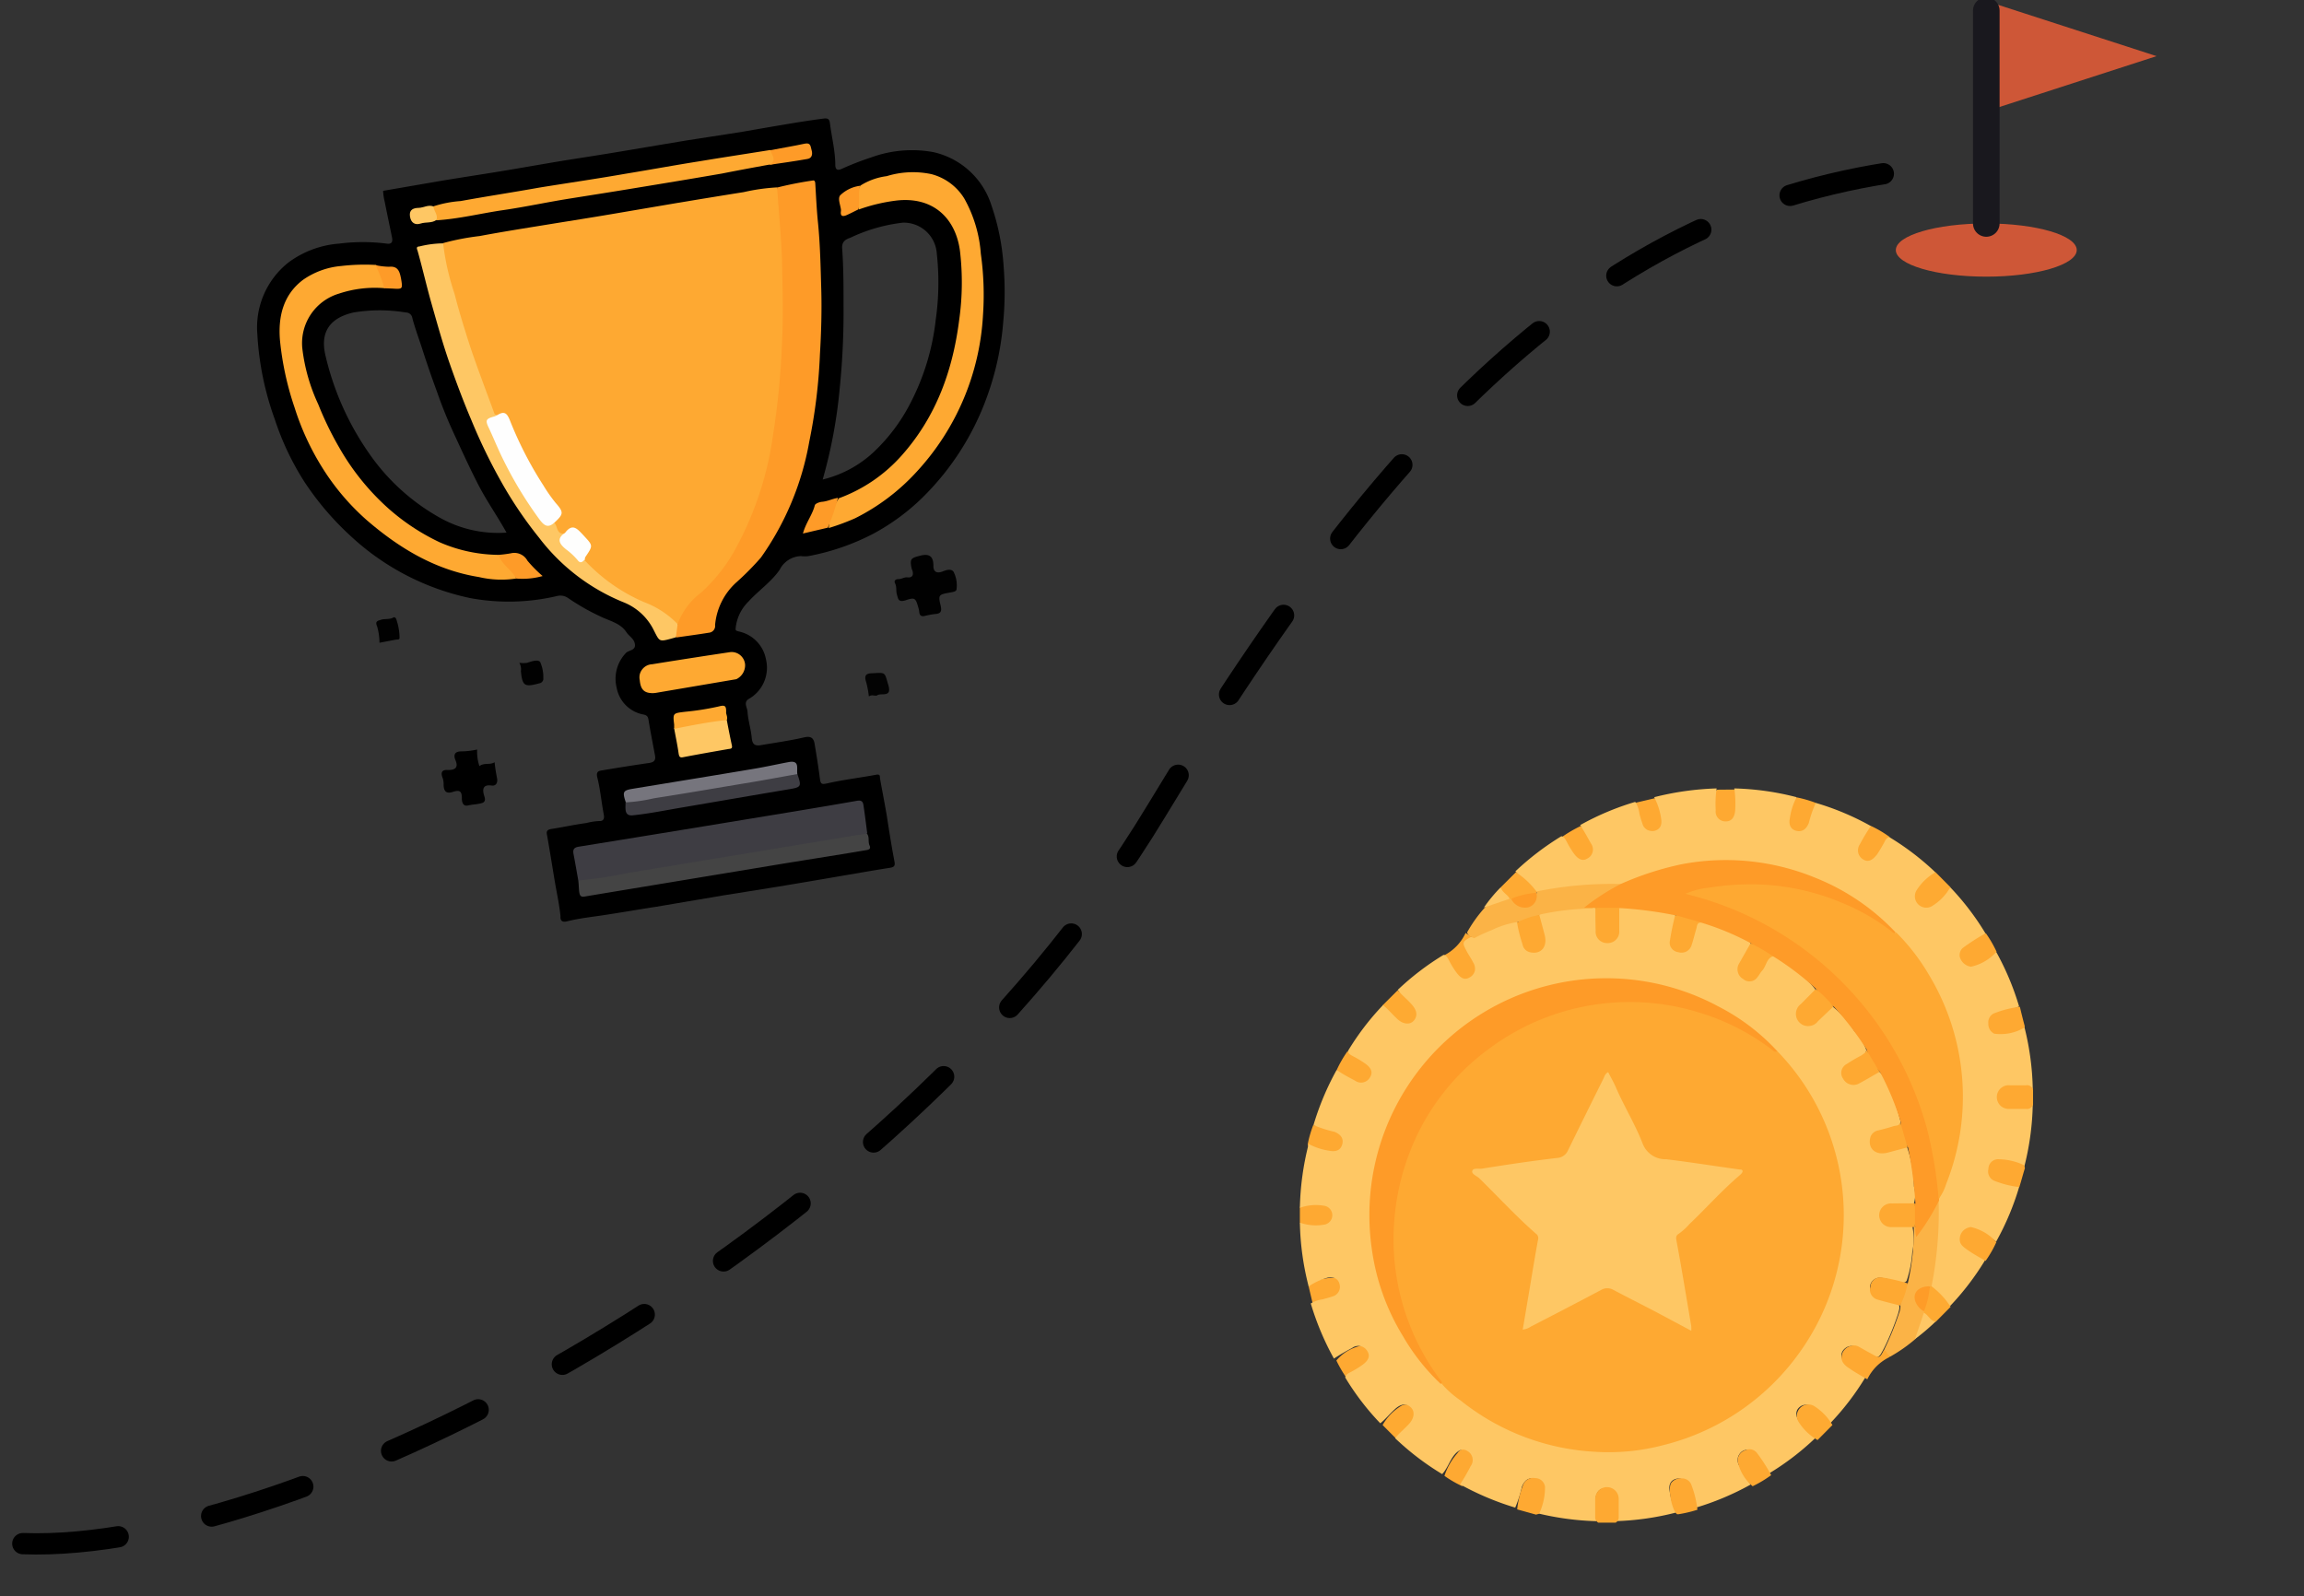 <svg id="Layer_1" data-name="Layer 1" xmlns="http://www.w3.org/2000/svg" viewBox="0 0 433 300"><rect x="0" y="0" width="433" height="300" fill="#333333" stroke="none"/><path d="M4.29,290.14c50.94,1.92,162.65-54.2,213-137.67,45.85-76,87.62-116.64,149-121.28" style="fill:none;stroke:#000;stroke-linecap:round;stroke-width:4px;stroke-dasharray:18,18"/><path d="M373.29,52c9.39,0,17-2.24,17-5s-7.61-5-17-5-17,2.24-17,5S363.9,52,373.29,52Z" style="fill:#ce5737"/><path d="M373.29,20.91V.19l32,10.36Z" style="fill:#ce5737"/><path d="M373.29,2V42" style="fill:none;stroke:#19181e;stroke-linecap:round;stroke-linejoin:round;stroke-width:5px"/><path d="M188.61,50a43.55,43.55,0,0,0-2.29-11.41,14.84,14.84,0,0,0-10.92-10,22.33,22.33,0,0,0-11.68,1,52.76,52.76,0,0,0-5.6,2.18c-.94.41-1.12-.15-1.14-.73,0-2.67-.67-5.22-1-7.82-.1-.91-.44-1-1.15-.94-1.65.21-3.3.46-4.94.72-3.55.58-7.09,1.2-10.61,1.81L129,26.4l-12.45,2.09c-3.45.58-6.89,1.11-10.33,1.65-4.15.68-8.24,1.42-12.46,2.11-3.44.56-6.9,1.09-10.34,1.65L72,35.87a10.36,10.36,0,0,0,.3,2.05c.44,2.24.91,4.44,1.37,6.68.16.8,0,1.34-1,1.19a35.2,35.2,0,0,0-8.94,0,18.27,18.27,0,0,0-9.54,3.56,15.56,15.56,0,0,0-5.83,13.42,55.94,55.94,0,0,0,3.29,16.07A51.77,51.77,0,0,0,57.2,90.55a54.36,54.36,0,0,0,8.7,10.2,47.31,47.31,0,0,0,22.44,11.66,39.7,39.7,0,0,0,16.21-.35,2.72,2.72,0,0,1,1.17-.08,2.65,2.65,0,0,1,1.08.45,41.41,41.41,0,0,0,6,3.42c1.73.86,3.79,1.24,4.94,3,.48.73,1.35,1.14,1.55,2.08.31,1.37-1.09,1.22-1.65,1.8a7,7,0,0,0-1.74,6.58,6.27,6.27,0,0,0,5.07,5c.64.14.81.41.91,1,.36,2.26.82,4.5,1.23,6.76.17,1-.41,1.25-1.27,1.36-2.85.41-5.66.86-8.5,1.34-.66.11-1.41.11-1.08,1.38.57,2.29.77,4.66,1.22,7,.14.77-.12,1.2-.8,1.17a11.25,11.25,0,0,0-2.45.37c-2.24.3-4.43.79-6.59,1.12-.86.14-1,.45-.82,1.24.54,3,1,6,1.51,9,.35,2,.79,4.05,1,6.11,0,.33-.13,1.37,1.28,1,2.06-.51,4.24-.77,6.38-1.08,3.46-.51,6.9-1.12,10.36-1.65l12.45-2.11,10.33-1.65c4.15-.69,8.24-1.38,12.46-2.11,2.9-.49,5.76-1,8.66-1.45.92-.14,1-.49.82-1.33-.54-2.87-1-5.77-1.44-8.63-.4-2.31-.85-4.61-1.26-6.9,0-.45,0-.76-.71-.63-3.09.58-6.24.94-9.32,1.65-1,.21-1.12,0-1.25-.88-.28-2.2-.63-4.41-1-6.58-.18-1.06-.66-1.5-1.93-1.22-2.68.62-5.43,1-8.23,1.48-1,.15-1.52-.12-1.65-1.3-.13-1.65-.68-3.3-.79-4.94,0-.78-.84-1.75.18-2.43a6.74,6.74,0,0,0,3.29-7.43,6.58,6.58,0,0,0-5.12-5.28c-.49-.15-.64-.12-.58-.66a8.13,8.13,0,0,1,2.38-4.94c1.89-2.08,4.28-3.68,5.89-6a4.58,4.58,0,0,1,1.65-1.84,4.68,4.68,0,0,1,2.36-.73,4.76,4.76,0,0,0,1.41,0,43.63,43.63,0,0,0,12.26-4.25,40.73,40.73,0,0,0,9.24-6.83,50.55,50.55,0,0,0,12-18.75,53.36,53.36,0,0,0,3.08-14.05A60.53,60.53,0,0,0,188.61,50ZM82.65,97.3A39.71,39.71,0,0,1,69.16,84.92a53,53,0,0,1-8-18.13c-1-4.2.66-7,5.25-8.05a29.85,29.85,0,0,1,9.89,0,1.19,1.19,0,0,1,1.18,1c.5,1.89,1.19,3.76,1.8,5.62.88,2.75,1.82,5.5,2.83,8.23a85.44,85.44,0,0,0,3.3,8.13c1.38,3,2.75,6,4.28,9,1.65,3.29,3.75,6.21,5.5,9.39A22.31,22.31,0,0,1,82.65,97.3Zm93.21-37.23a44.66,44.66,0,0,1-4.79,15.75A33.75,33.75,0,0,1,164.16,85a21.4,21.4,0,0,1-9.55,5.13A93.09,93.09,0,0,0,157.81,73a142.3,142.3,0,0,0,.72-15.45c0-3.62,0-7.25-.26-10.86-.1-1.45.89-1.76,1.53-2a31.3,31.3,0,0,1,9.88-2.84,6.22,6.22,0,0,1,6.38,5.85A49.64,49.64,0,0,1,175.86,60.07Z"/><path d="M173.67,115.8c-1.07.15-.84-.84-1-1.3-.59-2.09-.61-2.3-2.55-1.65-1.33.4-1.32-.34-1.55-1.07s0-1.43-.36-2.14c-.21-.41,0-.79.63-.79s1.05-.38,1.64-.33c.93.1,1.26-.36,1-1.25a3,3,0,0,1-.16-.45c-.38-1.81-.09-1.94,1.64-2.38s2.49.16,2.46,2c0,.85.48,1.43,1.65,1,.69-.28,1.64-.61,2.12,0a5.59,5.59,0,0,1,.58,3.29c0,.46-.71.55-1.17.63-2.16.39-2.32.41-1.83,2.44.36,1.45-.25,1.56-1.3,1.64A18.42,18.42,0,0,0,173.67,115.8Z" style="fill:#010101"/><path d="M89.67,140.88A8.64,8.64,0,0,0,90.1,144c.91-.71,2-.15,2.85-.74.1,1,.26,2,.46,3s-.33,1.5-1,1.39c-2-.3-1.65,1.17-1.39,2,.42,1.22-.38,1.29-1,1.42s-1.3.15-2,.31c-1,.26-1.22-.59-1.22-1.33,0-1.27-.35-1.65-1.65-1.22s-1.75-.12-1.78-1.32a3.48,3.48,0,0,0-.17-1.24c-.34-.87-.36-1.64,1-1.54,1,0,2.09-.22,1.4-1.85-.32-.74-.37-1.65,1.08-1.65A14.37,14.37,0,0,0,89.67,140.88Z"/><path d="M163.29,130.91a17.86,17.86,0,0,0-.51-2.72c-.51-1.48.26-1.65,1.3-1.65,2.46-.18,2.16-.1,2.85,2.16.78,2.54-1.33,1.45-2.09,2C164.51,130.91,163.85,130.46,163.29,130.91Z" style="fill:#030303"/><path d="M71.32,120.81a11.66,11.66,0,0,0-.44-3.06c-.47-1.06.18-1.06.77-1.27s1.53,0,2.26-.41c.19-.14.46,0,.57.33a11,11,0,0,1,.61,3.46c0,.44-.41.32-.71.37Z" style="fill:#010101"/><path d="M97.6,124.58a5.24,5.24,0,0,0,1.48,0c.85-.29,2.06-.69,2.45-.13a7.1,7.1,0,0,1,.58,3,.9.9,0,0,1-.81,1c-2.73.74-3.13.48-3.41-2.32A2.36,2.36,0,0,0,97.6,124.58Z" style="fill:#010101"/><path d="M83.28,45.69a46.67,46.67,0,0,1,6.84-1.32c4.21-.79,8.46-1.46,12.7-2.15s8.23-1.31,12.27-2l12.4-2.11c4.17-.69,8.24-1.36,12.28-2a37.08,37.08,0,0,1,6.29-.89,15.49,15.49,0,0,1,.84,5.88,184.88,184.88,0,0,1,.68,20.38,132.57,132.57,0,0,1-1.14,15.93,94.13,94.13,0,0,1-3.3,15.76,43.45,43.45,0,0,1-10.36,17.93,31,31,0,0,0-3.72,3.62,15.5,15.5,0,0,1-1.52,2.57c-.79.25-1.13-.38-1.54-.81a11.18,11.18,0,0,0-4-2.53,33.31,33.31,0,0,1-11.38-7.53,4,4,0,0,1-.84-1.12c-.22-.74.33-1.19.66-1.65s.67-.94.24-1.43a17.14,17.14,0,0,0-2.53-2.36c-.81-.57-1.24.6-2,.68-1.64.2-1.84-1.12-2.17-2.26,1.19-2.06,1.12-2.06-.46-4.05a48.8,48.8,0,0,1-4.53-7.41A59.84,59.84,0,0,1,95.37,79c-.48-1.26-1.38-.56-2.12-.69s-.71-.71-.91-1.18a214.83,214.83,0,0,1-9-28C83.05,48,82.57,46.89,83.28,45.69Z" style="fill:#fea932"/><path d="M127.35,117.3a13,13,0,0,1,4.43-5.93,31.89,31.89,0,0,0,6-7.4,62.66,62.66,0,0,0,7.53-22.4,147.2,147.2,0,0,0,1.65-17c.28-5.28.11-10.57,0-15.86-.17-4.5-.61-9-.92-13.46a68.19,68.19,0,0,1,6.69-1.32c.34-.08.47.17.49.58.15,2.45.26,4.94.51,7.36.41,4.12.49,8.24.61,12.37s0,8.24-.25,12.44a102,102,0,0,1-2,16.33A53.71,53.71,0,0,1,143,104.8a52,52,0,0,1-4.61,4.66,12.23,12.23,0,0,0-4,8,1.28,1.28,0,0,1-1,1.44c-2.09.34-4.2.62-6.29.92a1.88,1.88,0,0,1-.33-1.3A1.91,1.91,0,0,1,127.35,117.3Z" style="fill:#fe9b28"/><path d="M161.64,34.92a12.09,12.09,0,0,1,5-1.81,16.73,16.73,0,0,1,8.4-.38,10.29,10.29,0,0,1,6.18,4.58,24.9,24.9,0,0,1,3.11,10.38,55.55,55.55,0,0,1,.41,11.53,47.2,47.2,0,0,1-12.42,29.4,39.6,39.6,0,0,1-11.63,8.8,43.7,43.7,0,0,1-4.94,1.83,11.44,11.44,0,0,1,1.91-5.6,29.15,29.15,0,0,0,11.84-8.09c6.49-7.32,9.56-16,10.76-25.4a50.44,50.44,0,0,0,.15-13c-.81-6.14-5.06-10.31-12.06-9.45a32.72,32.72,0,0,0-6.9,1.65,4.94,4.94,0,0,1,.24-4.45Z" style="fill:#fea932"/><path d="M97,108.74a18.43,18.43,0,0,1-7-.28c-8.11-1.31-14.83-5.33-21-10.63A44.55,44.55,0,0,1,60.63,88a49,49,0,0,1-5.27-11.4A56.24,56.24,0,0,1,52.62,64c-.38-4.43.58-8.58,4.34-11.41A14.72,14.72,0,0,1,64.09,50a38.19,38.19,0,0,1,6.59-.2,5,5,0,0,1,1.36,2,5,5,0,0,1,.29,2.38,21.23,21.23,0,0,0-8.6,1,9.72,9.72,0,0,0-6.92,10.25,34.16,34.16,0,0,0,3,10.56,61.39,61.39,0,0,0,4,8.23A45.63,45.63,0,0,0,72.37,95a40.6,40.6,0,0,0,10.27,6.93,28.2,28.2,0,0,0,11.23,2.36C94.91,105.72,96.59,106.78,97,108.74Z" style="fill:#fea932"/><path d="M108.68,165.5c-.29-1.64-.57-3.29-.89-4.94-.16-.81,0-1.27,1-1.42q15.6-2.52,31.18-5.09c7-1.15,14-2.29,21-3.52.91-.17,1.19.1,1.3.79.27,1.75.48,3.52.71,5.27a2.5,2.5,0,0,1-.84.59,2.66,2.66,0,0,1-1,.2l-50.26,8.39a2.56,2.56,0,0,1-1.1.12A2.4,2.4,0,0,1,108.68,165.5Z" style="fill:#3e3d43"/><path d="M127.35,117.3c-.1.83-.22,1.65-.32,2.49l-1,.28c-2.16.58-2.1.46-3.12-1.53a10.78,10.78,0,0,0-5.68-5.32,37.69,37.69,0,0,1-15.9-12.13,76.26,76.26,0,0,1-7.39-11A103.91,103.91,0,0,1,88.6,79c-1.51-3.54-2.85-7.13-4.12-10.76s-2.34-7.52-3.42-11.31c-.91-3.22-1.65-6.48-2.56-9.72-.11-.38-.41-.86.33-.89a19.12,19.12,0,0,1,4.45-.58,46.25,46.25,0,0,0,2.13,9.44c.87,3.41,1.92,6.77,3,10.12,1.42,4.18,3,8.31,4.52,12.47,0,.13.33.19.51.28s0,.24,0,.29c-1.65,1.16-1.52,1.14-.78,3a91.24,91.24,0,0,0,7.66,14.33c.25.4.6.74.86,1.12.74,1.07,1.65,1.9,3,1.49.66.67.38,2.25,2,2-.46,2-.46,2,1.35,3.68.7.64,1.31,1.4,2.36,1.36a32.93,32.93,0,0,0,11.17,7.86A17.17,17.17,0,0,1,127.35,117.3Z" style="fill:#fec764"/><path d="M81.44,38.79a21.36,21.36,0,0,1,5.13-1c5-.91,9.89-1.65,14.73-2.52,5.37-.87,10.76-1.65,16.13-2.59,4.71-.77,9.41-1.64,14.12-2.38,4.4-.73,8.81-1.4,13.18-2.1,1.13.3.85,1.29.89,2.05s-.73.59-1.19.72c-2.92.53-5.83,1.07-8.75,1.65-5.43.94-10.89,1.84-16.32,2.73-4.15.69-8.32,1.34-12.46,2S98.67,38.9,94.53,39.5,86.29,41.14,82,41.41C81.73,40.5,80.92,39.79,81.44,38.79Z" style="fill:#fea932"/><path d="M108.68,165.5a91.67,91.67,0,0,0,9.47-1.43c6-1,12.08-2,18.13-3l18.12-3,8.51-1.4c.56.65.17,1.5.51,2.24s-.26.83-.8.91c-5.87,1-11.75,1.89-17.61,2.87l-18.12,3c-5.65.94-11.32,1.87-17,2.82-.66.12-.89-.11-1-.67S108.78,166.23,108.68,165.5Z" style="fill:#444"/><path d="M122.67,130.28c-1.65,0-2.28-.72-2.44-2.44a2.58,2.58,0,0,1,0-1.07,2.55,2.55,0,0,1,.5-1,2.59,2.59,0,0,1,.84-.67,2.57,2.57,0,0,1,1-.25q7.36-1.19,14.74-2.29a2.55,2.55,0,0,1,2.72,2.37,2.92,2.92,0,0,1-1.65,2.73l-15.12,2.57A4,4,0,0,1,122.67,130.28Z" style="fill:#fea932"/><path d="M149.85,145.49c.82,2.35.72,2.47-1.52,2.85-6.59,1.1-13.31,2.27-20,3.41-3.14.52-6.27,1.18-9.43,1.5-1.65.16-1.32-1.37-1.34-2.42a3.54,3.54,0,0,1,1.93-.65l28.28-4.71A3.28,3.28,0,0,1,149.85,145.49Z" style="fill:#3e3d43"/><path d="M149.85,145.49c-2.93.52-5.85,1.07-8.76,1.56-6.08,1-12.15,2.06-18.22,3a30.18,30.18,0,0,1-5.26.76c-.67-2-.53-2.25,1.34-2.56,7.62-1.25,15.25-2.49,22.86-3.77,2.14-.36,4.27-.84,6.41-1.24S149.67,144.48,149.85,145.49Z" style="fill:#76757d"/><path d="M136.59,135.34c.31,1.65.61,3.16.95,4.74.15.66-.21.65-.67.71-2.87.5-5.72,1-8.57,1.55-.57.1-.67-.2-.76-.69-.23-1.65-.56-3.15-.84-4.73a2.35,2.35,0,0,1,1.37-.72c2.34-.41,4.68-.79,7-1.17a1.71,1.71,0,0,1,.78,0A1.74,1.74,0,0,1,136.59,135.34Z" style="fill:#fec764"/><path d="M136.59,135.34c-3.3.33-6.59,1-9.89,1.65v-.78c-.26-2.19-.24-2.15,2.1-2.43a49.67,49.67,0,0,0,6.29-1c1.17-.31,1.38-.1,1.38,1C136.39,134.2,136.82,134.75,136.59,135.34Z" style="fill:#fea932"/><path d="M157.49,93.58a41.06,41.06,0,0,1-1.91,5.6l-4.68,1.1c.53-2,1.77-3.5,2.23-5.3.08-.33.85-.61,1.33-.66C155.53,94.24,156.46,93.73,157.49,93.58Z" style="fill:#fe9b28"/><path d="M97,108.74c-.83-1.65-2.69-2.57-3.3-4.45A21.83,21.83,0,0,0,96,104a2.79,2.79,0,0,1,3.12,1.38,24.4,24.4,0,0,0,2.86,2.89A13.84,13.84,0,0,1,97,108.74Z" style="fill:#fe9b28"/><path d="M144.48,31c1.65-.76.58-1.81.3-2.77,2.15-.41,4.33-.77,6.47-1.23,1.14-.23,1.07.53,1.28,1.23s.1,1.52-.8,1.65C149.32,30.31,146.9,30.64,144.48,31Z" style="fill:#fe9b28"/><path d="M72.23,54.18a25.52,25.52,0,0,0-1.65-4.34,13.46,13.46,0,0,0,2.54.3c1.74-.18,2,1,2.25,2.22.33,2,.32,2-1.64,1.88Z" style="fill:#fe9b28"/><path d="M161.64,34.92c-.39,1.46,0,3-.31,4.43-.72.36-1.45.74-2.19,1.07s-1.25.26-1.1-.74a1.61,1.61,0,0,0,0-.31c-.14-1-.71-2.24,0-2.79A6.59,6.59,0,0,1,161.64,34.92Z" style="fill:#fe9b28"/><path d="M81.44,38.79c.09.87.9,1.56.6,2.54-.9.66-2,.36-3,.69s-1.83-.1-2-1.39.75-1.54,1.65-1.56S80.48,38.43,81.44,38.79Z" style="fill:#fec764"/><path d="M104.2,98.23c-1.25,1.1-1.94.57-2.85-.65a74.83,74.83,0,0,1-6.74-11.12c-1-2-1.79-4-2.73-6-.71-1.47-.61-1.75,1.05-2.19a3.47,3.47,0,0,0,.55-.26c1.28-.78,1.79-.4,2.35,1a69.72,69.72,0,0,0,6.28,12.21,28.74,28.74,0,0,0,2.31,3.3C106,96.31,105.91,96.63,104.2,98.23Z" style="fill:#fefefe"/><path d="M109.9,105.24c-.44.27-.77.83-1.38,0a12.93,12.93,0,0,0-2.16-2c-1.24-1-1.83-2-.17-3.08,1.4-1.88,2.29-.79,3.43.42,1.83,2,1.91,1.88.36,4.16A2,2,0,0,0,109.9,105.24Z" style="fill:#fefefd"/><path d="M275.44,175.35c.41.39,1.05.51,1.33,1.09-1.64.82-1.64.82-.75,2.39.37.67.79,1.35,1.17,2a2.51,2.51,0,0,1,.38.87,2.39,2.39,0,0,1,0,1,2.2,2.2,0,0,1-.41.86,2.27,2.27,0,0,1-.73.61c-1,.64-1.94.46-2.85-.76s-1.53-2.52-2.31-3.78A8.93,8.93,0,0,0,275.44,175.35Z" style="fill:#fea932"/><path d="M262.63,186.18a10,10,0,0,1,3.61,3.48,2.17,2.17,0,0,1-.38,2.55,2.19,2.19,0,0,1-1.22.61,2.15,2.15,0,0,1-1.34-.24,10.43,10.43,0,0,1-3.48-3.6Z" style="fill:#feaa32"/><path d="M259.84,267.85a10,10,0,0,1,3.46-3.59,2.11,2.11,0,0,1,1.35-.25,2.19,2.19,0,0,1,1.22.61,2.14,2.14,0,0,1,.62,1.23,2.23,2.23,0,0,1-.25,1.34,10.25,10.25,0,0,1-3.61,3.47Z" style="fill:#feaa32"/><path d="M326,148.4a1.26,1.26,0,0,1,.42.44,1.31,1.31,0,0,1,.14.59v3.44a2.21,2.21,0,0,1-4.42,0v-3.44a1.18,1.18,0,0,1,.58-1Z" style="fill:#fea932"/><path d="M341.25,150.91a16.83,16.83,0,0,1-1.16,4.67,1.93,1.93,0,0,1-.89,1,2,2,0,0,1-1.35.16,1.77,1.77,0,0,1-1.23-.47,1.83,1.83,0,0,1-.6-1.18,11.72,11.72,0,0,1,1.07-4.94c0-.13.4-.17.6-.27A22.19,22.19,0,0,1,341.25,150.91Z" style="fill:#fea932"/><path d="M246.8,211.48a16.33,16.33,0,0,1,4.66,1.15,1.92,1.92,0,0,1,1.21,2.24,1.87,1.87,0,0,1-.47,1.24,1.82,1.82,0,0,1-1.18.59,11.56,11.56,0,0,1-5-1c-.13,0-.18-.4-.26-.61A21.56,21.56,0,0,1,246.8,211.48Z" style="fill:#fea932"/><path d="M244.29,227a1.18,1.18,0,0,1,1.35-.85h3.05a2.22,2.22,0,0,1,.88.16,2.06,2.06,0,0,1,.74.5,2.19,2.19,0,0,1,.48.75,2.27,2.27,0,0,1,.13.89,2.21,2.21,0,0,1-.17.84,2,2,0,0,1-.48.71,2.32,2.32,0,0,1-.73.46,2.23,2.23,0,0,1-.85.13h-3.05a1.19,1.19,0,0,1-1.35-.86Z" style="fill:#fea932"/><path d="M355.13,157.32c-.66,1.11-1.27,2.25-2,3.3-.53.83-1.2,1.65-2.29,1.55a2.21,2.21,0,0,1-1.15-.47,2.18,2.18,0,0,1-.73-1,1.47,1.47,0,0,1-.2-.91,8.71,8.71,0,0,1,2.8-4.57A20.5,20.5,0,0,1,355.13,157.32Z" style="fill:#fea932"/><path d="M310.92,150.05h.27c1,.73,1.8,4.95,1.1,5.87a2.09,2.09,0,0,1-1.93.84,1.82,1.82,0,0,1-1.84-1.2,19.25,19.25,0,0,1-1.16-4.67Z" style="fill:#fea932"/><path d="M253.23,197.61c1.1.64,2.24,1.25,3.3,1.94a2.89,2.89,0,0,1,1.64,2.3,2.3,2.3,0,0,1-.47,1.14,2.34,2.34,0,0,1-1,.74,1.39,1.39,0,0,1-.93.19,9.18,9.18,0,0,1-4.56-2.8A21.81,21.81,0,0,1,253.23,197.61Z" style="fill:#fea932"/><path d="M245.94,241.8a.57.57,0,0,1,0-.26c.74-1,4.95-1.8,5.89-1.11a2.26,2.26,0,0,1,.67.86,2.15,2.15,0,0,1,.17,1.09,1.87,1.87,0,0,1-.31,1.12,1.84,1.84,0,0,1-.91.72,17.92,17.92,0,0,1-4.67,1.14Z" style="fill:#fea932"/><path d="M251.15,255.72a8.26,8.26,0,0,1,4.58-2.77c1-.28,1.65.54,2.16,1.4a1.66,1.66,0,0,1,.2,1.21,1.64,1.64,0,0,1-.71,1,28.26,28.26,0,0,1-4.15,2.68A23.68,23.68,0,0,1,251.15,255.72Z" style="fill:#fea932"/><path d="M297.06,155.26a8.21,8.21,0,0,1,2.78,4.57c.27,1-.54,1.65-1.4,2.18a1.65,1.65,0,0,1-2.22-.51,30,30,0,0,1-2.68-4.18A24.73,24.73,0,0,1,297.06,155.26Z" style="fill:#fea932"/><path d="M271.46,277.4a12.19,12.19,0,0,1,2.46-4.29,1.75,1.75,0,0,1,.52-.53,1.64,1.64,0,0,1,1.43-.17,1.56,1.56,0,0,1,.62.39c.89.71,1.55,1.65.86,2.74s-1.1,2.95-2.57,3.79A20.8,20.8,0,0,1,271.46,277.4Z" style="fill:#fea932"/><path d="M245.94,241.8a51.63,51.63,0,0,1-1.65-12,8.94,8.94,0,0,0,4.47.4,1.85,1.85,0,0,0,1.16-.58,1.8,1.8,0,0,0-1.16-3,8.94,8.94,0,0,0-4.47.4,52.73,52.73,0,0,1,1.65-12,12,12,0,0,0,3.92,1.28c1.34.27,2.16-.23,2.41-1.27s-.26-1.79-1.48-2.3a21.31,21.31,0,0,1-3.94-1.27,52,52,0,0,1,4.35-10.36c1.1.76,2.27,1.4,3.43,2a2,2,0,0,0,.75.34,1.94,1.94,0,0,0,.83,0,1.94,1.94,0,0,0,1.29-1c.51-.82.26-1.65-.83-2.46a19.37,19.37,0,0,0-2.35-1.43c-.45-.25-.93-.46-1-1a49.28,49.28,0,0,1,6.59-8.63c1,.8,1.83,1.82,2.79,2.69s2.26,1.09,3,.23.63-1.88-.35-3-1.88-1.75-2.68-2.77a50.59,50.59,0,0,1,8.62-6.59c.64.13.82.69,1.09,1.15a15.33,15.33,0,0,0,1.47,2.34c.61.73,1.3,1.37,2.35.74a1.77,1.77,0,0,0,.61-.51,1.91,1.91,0,0,0,.36-.71,2.09,2.09,0,0,0,0-.79,2,2,0,0,0-.28-.74c-.33-.66-.74-1.27-1.11-1.91-1.08-2-1.08-2,.94-3.09a52.41,52.41,0,0,1,6.6-2.68c.63-.19,1.24-.47,1.88,0a6.83,6.83,0,0,1,.86,2.45,13.93,13.93,0,0,0,.56,1.65,1.74,1.74,0,0,0,.3.59,1.72,1.72,0,0,0,.52.41,1.54,1.54,0,0,0,.63.19,1.84,1.84,0,0,0,.66-.08,1.64,1.64,0,0,0,.61-.25,1.59,1.59,0,0,0,.47-.46,1.79,1.79,0,0,0,.25-.61,1.63,1.63,0,0,0,0-.66,24.73,24.73,0,0,0-.71-3.09c-.1-.56-.45-1.15,0-1.65a28.71,28.71,0,0,1,7.91-1.3h2.23a.83.83,0,0,1,.43.18,4.07,4.07,0,0,1,.3,2.15,17.25,17.25,0,0,0,0,2.49,1.73,1.73,0,0,0,.58,1.09,1.77,1.77,0,0,0,1.16.43,1.75,1.75,0,0,0,1.16-.43,1.79,1.79,0,0,0,.59-1.09,18.87,18.87,0,0,0,.08-2.91,2.82,2.82,0,0,1,.38-1.84c1-.55,2.1,0,3.12,0a25.12,25.12,0,0,1,7.34,1.25c.52.46.26,1,.16,1.55-.2,1-.64,2-.74,3.08s.15,1.87,1.27,2.16a1.75,1.75,0,0,0,.72.05,2,2,0,0,0,.68-.24,1.81,1.81,0,0,0,.84-1.14c.36-.91.53-1.86.81-2.79.16-.57.3-1.2,1-1.32a27.51,27.51,0,0,1,9.56,4c.22.63-.2,1.06-.46,1.52a26.67,26.67,0,0,0-1.48,2.67,1.91,1.91,0,0,0-.09,1.37,1.88,1.88,0,0,0,.88,1.06,1.53,1.53,0,0,0,2.19-.45,13.49,13.49,0,0,0,1.65-2.69c.3-.53.58-1.07,1.32-1.09a12,12,0,0,1,3.83,2.39,18.51,18.51,0,0,1,4.37,4c0,.89-.85,1.29-1.34,1.85s-1,1-1.45,1.52a1.76,1.76,0,0,0-.45.6,1.92,1.92,0,0,0-.18.74,1.75,1.75,0,0,0,.13.75,1.85,1.85,0,0,0,.41.63,1.79,1.79,0,0,0,.63.42,1.76,1.76,0,0,0,.75.14,1.86,1.86,0,0,0,.73-.17,1.8,1.8,0,0,0,.62-.44c.69-.61,1.36-1.26,2-1.93.41-.36.74-.86,1.37-.88a17.69,17.69,0,0,1,4.11,4.6,10,10,0,0,1,2.26,3.58c0,.73-.55,1-1,1.36a22.52,22.52,0,0,0-2.49,1.5c-.73.62-1.36,1.33-.71,2.39a1.79,1.79,0,0,0,.49.57,2,2,0,0,0,.68.35,2.17,2.17,0,0,0,.76,0,2,2,0,0,0,.72-.25c.93-.39,1.75-1,2.67-1.47.42-.18.76-.54,1.29-.39a3.61,3.61,0,0,1,1.12,1.65,34.24,34.24,0,0,1,2.94,7.83c-.1.76-.71.91-1.27,1.07-.94.28-1.88.51-2.81.83a1.76,1.76,0,0,0-.66.28,1.9,1.9,0,0,0-.5.52,1.88,1.88,0,0,0-.26.68,2,2,0,0,0,0,.73,1.72,1.72,0,0,0,.29.63,2.08,2.08,0,0,0,.51.47,1.69,1.69,0,0,0,.65.23,1.6,1.6,0,0,0,.69,0,30.13,30.13,0,0,0,2.95-.71c.56-.1,1.16-.45,1.65.1a24.63,24.63,0,0,1,1.27,7.32,5.74,5.74,0,0,1,0,3.13c-.53.5-1.2.38-1.84.4h-2.77a1.78,1.78,0,0,0-1.2.58,1.74,1.74,0,0,0-.45,1.25,1.65,1.65,0,0,0,.48,1.17,1.69,1.69,0,0,0,1.17.48,21,21,0,0,0,2.63,0,2.4,2.4,0,0,1,1.65.38,11.75,11.75,0,0,1,0,4.94,21.46,21.46,0,0,1-1.05,5.38c-.43.58-1,.31-1.54.21-1-.19-2-.62-3.1-.74a1.85,1.85,0,0,0-2.21,1.37,1.81,1.81,0,0,0,1.46,2.16,22,22,0,0,1,3.8,1.27c.42.61.15,1.24,0,1.85a48.91,48.91,0,0,1-2.68,6.59c-.15.3-.32.58-.47.86-.41.84-1,1-1.78.53s-1.74-1.06-2.65-1.49a2.11,2.11,0,0,0-.76-.31,1.93,1.93,0,0,0-.83,0,1.91,1.91,0,0,0-.75.35,2,2,0,0,0-.55.61c-.47.86-.18,1.65,1,2.54a22.36,22.36,0,0,0,2.24,1.37c.44.23.92.45,1.05,1a50.12,50.12,0,0,1-6.59,8.61c-1-.79-1.83-1.81-2.79-2.67s-2.14-1.09-3-.35-.76,1.93.25,3.05,1.88,1.77,2.69,2.79a49.83,49.83,0,0,1-8.63,6.6c-.58-.12-.77-.6-1-1a16.23,16.23,0,0,0-1.45-2.36c-.84-1.1-1.65-1.35-2.61-.79a1.87,1.87,0,0,0-.55.57,1.78,1.78,0,0,0-.29.73,2,2,0,0,0,.35,1.52,38.6,38.6,0,0,0,2.06,3.44,51.55,51.55,0,0,1-10.37,4.36,5.3,5.3,0,0,1-.76-2.21c-.18-.61-.32-1.25-.56-1.86a1.82,1.82,0,0,0-.31-.66,1.77,1.77,0,0,0-.53-.49,1.85,1.85,0,0,0-.68-.24,1.74,1.74,0,0,0-.72,0c-1,.23-1.51,1-1.29,2.26a11.62,11.62,0,0,0,1.3,4.07,51.52,51.52,0,0,1-11.72,1.65,21.62,21.62,0,0,0,.16-4.1c0-1.35-.79-2.13-1.89-2.08s-1.65.78-1.77,2.08a21.62,21.62,0,0,0,.17,4.1,52.83,52.83,0,0,1-11.73-1.65,11.25,11.25,0,0,0,1.29-3.92c.28-1.34-.23-2.16-1.27-2.41s-1.8.27-2.29,1.49a22.63,22.63,0,0,1-1.27,3.94,52.68,52.68,0,0,1-10.36-4.37c.74-1.11,1.4-2.28,2-3.45a1.89,1.89,0,0,0,.33-.72,2,2,0,0,0,0-.8,2,2,0,0,0-.32-.73,1.84,1.84,0,0,0-.58-.53c-.84-.57-1.65-.33-2.51.7s-1.29,2.54-2.29,3.6a50.44,50.44,0,0,1-8.84-6.75c.81-1,1.83-1.81,2.69-2.77s1.1-2.25.24-3.05-1.88-.62-2.95.35-1.76,1.88-2.77,2.67a48.77,48.77,0,0,1-6.59-8.61c.11-.57.59-.79,1-1a18.33,18.33,0,0,0,2.35-1.45c1.09-.82,1.34-1.65.83-2.46a1.91,1.91,0,0,0-.54-.63,1.85,1.85,0,0,0-.75-.35,1.94,1.94,0,0,0-.83,0,1.76,1.76,0,0,0-.75.34,39.81,39.81,0,0,0-3.43,2,52,52,0,0,1-4.35-10.36,5.56,5.56,0,0,1,2.21-.77c.61-.19,1.25-.32,1.86-.55a1.85,1.85,0,0,0,1.14-.85,1.83,1.83,0,0,0,.21-1.41c-.23-1-1-1.5-2.26-1.27A11.73,11.73,0,0,0,245.94,241.8Z" style="fill:#fec764"/><path d="M341.25,150.91a50.31,50.31,0,0,1,10.35,4.35,34.84,34.84,0,0,0-2.06,3.42,1.9,1.9,0,0,0-.32.76,1.94,1.94,0,0,0,0,.83,2,2,0,0,0,.35.75,2,2,0,0,0,.62.54c.86.51,1.65.22,2.56-.95a25.75,25.75,0,0,0,1.35-2.25c.23-.44.44-.92,1-1a50.33,50.33,0,0,1,8.63,6.6c-.81,1-1.83,1.81-2.69,2.77s-1.11,2.26-.25,3.05,1.88.63,2.95-.33,1.77-1.89,2.77-2.69a49.83,49.83,0,0,1,6.6,8.63c-.4,1-1.45,1.2-2.23,1.65a9,9,0,0,0-1.65,1.08c-.57.61-1,1.29-.41,2.1a1.79,1.79,0,0,0,2.36.87,21,21,0,0,0,3.92-2.27,51.14,51.14,0,0,1,4.36,10.35,16.4,16.4,0,0,1-3.66,1.22,3,3,0,0,0-1.34.7,1.74,1.74,0,0,0-.33,1.92,1.51,1.51,0,0,0,.63.83,1.48,1.48,0,0,0,1,.21,11.22,11.22,0,0,0,4.62-1.32,51.87,51.87,0,0,1,1.65,12,8.69,8.69,0,0,0-4.46-.41,1.78,1.78,0,0,0-1.79,1.79,1.79,1.79,0,0,0,1.79,1.8,8.9,8.9,0,0,0,4.46-.41,51.63,51.63,0,0,1-1.65,12,12.46,12.46,0,0,0-4.08-1.29c-1.27-.21-2,.28-2.26,1.27a1.93,1.93,0,0,0,1.49,2.29A20.69,20.69,0,0,1,379.5,223a50.94,50.94,0,0,1-4.35,10.37,23.91,23.91,0,0,0-3.43-2.08A2.12,2.12,0,0,0,371,231a1.93,1.93,0,0,0-1.53.28,1.87,1.87,0,0,0-.57.55c-.58.89-.3,1.83.89,2.69a18.62,18.62,0,0,0,2.26,1.37c.43.25.92.45,1,1a50.33,50.33,0,0,1-6.6,8.63c-1.25-1-2.29-2.31-3.51-3.4a1.26,1.26,0,0,1-.27-.38,1.22,1.22,0,0,1-.09-.46c.33-3,.91-5.9,1.12-8.89.15-2.21,0-4.42.2-6.59a1.5,1.5,0,0,1,.08-.47,51.55,51.55,0,0,0,3.81-12.45,44,44,0,0,0-3.12-24.3A44.84,44.84,0,0,0,356,175.4a44.38,44.38,0,0,0-50.22-9.47,4.2,4.2,0,0,1-1.46.45,84.61,84.61,0,0,0-15.23,1.32,1.51,1.51,0,0,1-1.16-.63c-1-1.14-2.17-2.09-3.13-3.3a52.13,52.13,0,0,1,8.63-6.59c.57.11.77.61,1,1a16.55,16.55,0,0,0,1.43,2.35c.83,1.09,1.65,1.34,2.46.84a1.91,1.91,0,0,0,1-1.28,1.79,1.79,0,0,0,0-.83,2,2,0,0,0-.35-.76c-.64-1.15-1.28-2.32-2-3.42a51.14,51.14,0,0,1,10.35-4.36,5.29,5.29,0,0,1,.78,2.19,16.8,16.8,0,0,0,.56,1.87,1.8,1.8,0,0,0,.3.66,2.06,2.06,0,0,0,.53.49,1.89,1.89,0,0,0,.69.24,1.75,1.75,0,0,0,.72,0c1-.23,1.5-1,1.29-2.26a12.44,12.44,0,0,0-1.31-4.07,54,54,0,0,1,11.73-1.65,20.28,20.28,0,0,0-.17,4.12,1.84,1.84,0,0,0,1.9,2.08c1.1,0,1.65-.79,1.76-2.08a21.05,21.05,0,0,0-.16-4.12,51.51,51.51,0,0,1,11.71,1.65,11.9,11.9,0,0,0-1.27,3.94c-.28,1.34.23,2.16,1.25,2.39s1.81-.26,2.31-1.48A21.17,21.17,0,0,1,341.25,150.91Z" style="fill:#fec764"/><path d="M364.33,225.64A71.6,71.6,0,0,1,363,241.77a1.5,1.5,0,0,1-.33.23c-.89.15-1.88.2-2.26,1.23a2.45,2.45,0,0,0,.05,1.49,2.51,2.51,0,0,0,.89,1.19,1.88,1.88,0,0,1,.41.56,1.72,1.72,0,0,1,.1.39,12.49,12.49,0,0,1-1.93,4.85,29.24,29.24,0,0,1-4.73,3.3c-.69-.18-.89-.76-1.09-1.34a56,56,0,0,0,2.79-6.86,3.31,3.31,0,0,0,.24-1.46,9.33,9.33,0,0,1,1.41-4.19,44.14,44.14,0,0,0,1.12-10.56.31.31,0,0,1,.34,0c.27.28.17.68.32,1a43.17,43.17,0,0,0,3.29-5.25C363.74,226.12,363.74,225.59,364.33,225.64Z" style="fill:#fbb346"/><path d="M288.81,167.55a70.84,70.84,0,0,1,15.85-1.39.61.61,0,0,1-.07.4.59.59,0,0,1-.31.25c-2.19,1.05-4.11,2.54-6.15,3.71,0,.19-.23.09,0,0a1.15,1.15,0,0,1,.82-.35,1.13,1.13,0,0,1,.45.09,1.22,1.22,0,0,1,.38.26,2,2,0,0,1-.61.24,48.46,48.46,0,0,0-9.68,1.12,9.62,9.62,0,0,1-4.19,1.41,16.84,16.84,0,0,0-4.95,1.53,32.17,32.17,0,0,0-3.3,1.52c-.57-.22-1.15-.42-1.33-1.09a25.12,25.12,0,0,1,3.46-4.8,12.81,12.81,0,0,1,4.68-1.88,2,2,0,0,1,.42.08,2.67,2.67,0,0,1,.66.5,2.28,2.28,0,0,0,1.14.84,2.33,2.33,0,0,0,1.43,0c1.05-.36,1.12-1.35,1.27-2.26A.76.76,0,0,1,288.81,167.55Z" style="fill:#fbb346"/><path d="M354.06,253.72c.56.28.69.91,1.09,1.34a8.94,8.94,0,0,0-4.22,4.19c-1.12-.66-2.26-1.27-3.3-2-.83-.53-1.65-1.21-1.53-2.31a2.13,2.13,0,0,1,.52-1.22,2.16,2.16,0,0,1,1.12-.71,1.93,1.93,0,0,1,1.65.15c.76.43,1.52.87,2.3,1.28C353.24,255.32,353.24,255.3,354.06,253.72Z" style="fill:#fea932"/><path d="M366.54,166.74a9.82,9.82,0,0,1-3.48,3.59,2.15,2.15,0,0,1-1.34.26,2.19,2.19,0,0,1-1.22-.61,2.13,2.13,0,0,1-.61-1.22,2.2,2.2,0,0,1,.25-1.34,10,10,0,0,1,3.62-3.48Z" style="fill:#feaa32"/><path d="M341.58,270.67a10.09,10.09,0,0,1-3.6-3.48,2.18,2.18,0,0,1-.27-1.35,2.15,2.15,0,0,1,.61-1.23,2.15,2.15,0,0,1,2.58-.35,10.4,10.4,0,0,1,3.48,3.59Z" style="fill:#feaa32"/><path d="M300.35,286.19a1.19,1.19,0,0,1-.56-1v-3.46a2.21,2.21,0,1,1,4.42,0v3.46a1.14,1.14,0,0,1-.15.58,1.16,1.16,0,0,1-.42.43Z" style="fill:#fea932"/><path d="M373.16,237c-1.13-.66-2.26-1.27-3.3-2s-1.65-1.18-1.55-2.29a2.31,2.31,0,0,1,.51-1.25,2.28,2.28,0,0,1,1.14-.73,1.89,1.89,0,0,1,.41-.1,9.07,9.07,0,0,1,4.81,2.84A21.44,21.44,0,0,1,373.16,237Z" style="fill:#fea932"/><path d="M375.22,178.88a9,9,0,0,1-4.8,2.82,2.54,2.54,0,0,1-1.26-.54,2.58,2.58,0,0,1-.79-1.11,1.66,1.66,0,0,1,0-1.1,1.64,1.64,0,0,1,.65-.88,38.92,38.92,0,0,1,4.18-2.67A22.12,22.12,0,0,1,375.22,178.88Z" style="fill:#fea932"/><path d="M382.08,207.57a1.25,1.25,0,0,1-.5.69,1.19,1.19,0,0,1-.84.17h-3.05a2.33,2.33,0,0,1-.91-.12,2.11,2.11,0,0,1-.79-.46,2.22,2.22,0,0,1-.53-.75,2.26,2.26,0,0,1-.19-.89,2.23,2.23,0,0,1,.72-1.64,2.27,2.27,0,0,1,.79-.47,2.16,2.16,0,0,1,.91-.11h3.05a1.13,1.13,0,0,1,.84.16,1.15,1.15,0,0,1,.5.7Z" style="fill:#fea932"/><path d="M329.38,279.35a8.25,8.25,0,0,1-2.79-4.6,2,2,0,0,1,.3-1.34,2,2,0,0,1,1.08-.82,1.84,1.84,0,0,1,1.22-.15,1.82,1.82,0,0,1,1,.66,30.76,30.76,0,0,1,2.67,4.17A21.76,21.76,0,0,1,329.38,279.35Z" style="fill:#fea932"/><path d="M315.46,284.61h-.28c-1-.75-1.8-4.95-1.09-5.89a2.14,2.14,0,0,1,.85-.67,2.11,2.11,0,0,1,1.08-.17,1.91,1.91,0,0,1,1.12.3,1.84,1.84,0,0,1,.73.92,18.31,18.31,0,0,1,1.13,4.67A23.67,23.67,0,0,1,315.46,284.61Z" style="fill:#fea932"/><path d="M285.13,283.7a17.53,17.53,0,0,1,1.14-4.67,2,2,0,0,1,2.26-1.2,1.85,1.85,0,0,1,1.23.47,1.87,1.87,0,0,1,.6,1.18,11.58,11.58,0,0,1-1.07,4.95c0,.13-.4.18-.61.26Z" style="fill:#fea932"/><path d="M379.5,223.12a18.32,18.32,0,0,1-4.65-1.16,1.91,1.91,0,0,1-1-.88,1.89,1.89,0,0,1-.16-1.36,1.84,1.84,0,0,1,1.65-1.83,11.58,11.58,0,0,1,4.95,1.07c.13,0,.18.4.26.6C380.18,220.74,379.88,221.93,379.5,223.12Z" style="fill:#fea932"/><path d="M380.49,192.79c0,.14,0,.32-.11.4a8.8,8.8,0,0,1-5.59,1.1,2,2,0,0,1-1.11-1.93,1.81,1.81,0,0,1,.27-1.2,1.76,1.76,0,0,1,1-.77,20.18,20.18,0,0,1,4.65-1.16C379.88,190.42,380.18,191.61,380.49,192.79Z" style="fill:#fea932"/><path d="M362.67,241.77H363a15,15,0,0,1,3.59,3.86l-2.78,2.8c-1.36.25-1.65-.92-2.2-1.65v-.28A11.71,11.71,0,0,1,362.67,241.77Z" style="fill:#feaa32"/><path d="M284,168.93h-.27c-.74-.59-1.91-.85-1.65-2.19l2.81-2.8a15.41,15.41,0,0,1,3.86,3.61v.26A11.86,11.86,0,0,1,284,168.93Z" style="fill:#feaa33"/><path d="M361.56,246.76c.86.38,1.16,1.5,2.2,1.65a42,42,0,0,1-3.88,3.3Z" style="fill:#fec765"/><path d="M282.07,166.74c.16,1,1.27,1.34,1.65,2.19l-4.84,1.65A27.2,27.2,0,0,1,282.07,166.74Z" style="fill:#fec765"/><path d="M334,197.56a44.27,44.27,0,0,1,4.66,56,44.62,44.62,0,0,1-26,18.05,40.36,40.36,0,0,1-13,1.26,44.14,44.14,0,0,1-25.18-9.65,18.19,18.19,0,0,1-3.51-3.1,55.07,55.07,0,0,1-4.16-6.6,44.74,44.74,0,0,1,65.38-57.3A20.67,20.67,0,0,0,334,197.56Z" style="fill:#fea932"/><path d="M299.58,170.61H297.7a42.14,42.14,0,0,1,6.88-4.45A57,57,0,0,1,316,162.45,44.21,44.21,0,0,1,341.2,165a42.26,42.26,0,0,1,15.09,10.29c-.66.33-.68.35-1.44-.19a44.65,44.65,0,0,0-29.94-8.4,46.32,46.32,0,0,0-7,1.14,62.37,62.37,0,0,1,38.63,29.68,63,63,0,0,1,7.87,24.55,7.35,7.35,0,0,1,0,3.3v.28a39.66,39.66,0,0,1-4.27,6.85,4.82,4.82,0,0,1-.17-1.85,5.34,5.34,0,0,1,0-4.47,79.29,79.29,0,0,0-1.38-10.52,7.75,7.75,0,0,1-1.36-4.73,52,52,0,0,0-3.92-9.45,9,9,0,0,1-2.47-4.17,59.55,59.55,0,0,0-6.16-8.07,11,11,0,0,1-3.29-3.29,54.6,54.6,0,0,0-8.07-6.15,9.92,9.92,0,0,1-4.18-2.46,50.58,50.58,0,0,0-9.44-3.93,8.52,8.52,0,0,1-4.75-1.35,74.42,74.42,0,0,0-10.52-1.38,5.47,5.47,0,0,1-4.48,0h-.25Z" style="fill:#fe9b28"/><path d="M334,197.56c-.43.28-.69,0-1-.27a42.8,42.8,0,0,0-13.61-6.95,43.62,43.62,0,0,0-15.56-1.93,44.16,44.16,0,0,0-24,8.72,43.39,43.39,0,0,0-14.84,19.31,44.8,44.8,0,0,0-2.91,12.45,44.09,44.09,0,0,0,8.58,30.44c.2.25.51.48.1.79a39.54,39.54,0,0,1-7.11-9,42.25,42.25,0,0,1-5.87-16.59A44.52,44.52,0,0,1,323,189.2,39.58,39.58,0,0,1,334,197.56Z" style="fill:#fe9b28"/><path d="M341.26,185.88a22.88,22.88,0,0,1,3.3,3.3l-2.9,2.76a2.25,2.25,0,0,1-.73.64,2.32,2.32,0,0,1-.93.27,2.24,2.24,0,0,1-1-.13,2.37,2.37,0,0,1-.82-.53,2.25,2.25,0,0,1-.52-.81,2.29,2.29,0,0,1-.14-1,2.39,2.39,0,0,1,.28-.93,2.34,2.34,0,0,1,.64-.73Z" style="fill:#fea932"/><path d="M299.83,170.62h4.48v4.28a2.2,2.2,0,0,1-.11.92,2.15,2.15,0,0,1-.49.79,2.21,2.21,0,0,1-.77.51,2.24,2.24,0,0,1-.92.14,2.15,2.15,0,0,1-.87-.18,2.12,2.12,0,0,1-.73-.52,2.3,2.3,0,0,1-.45-.77,2.24,2.24,0,0,1-.09-.89C299.83,173.47,299.83,172,299.83,170.62Z" style="fill:#fea932"/><path d="M359.88,226.17v4.47h-4.3a2.33,2.33,0,0,1-.91-.11,2.27,2.27,0,0,1-.79-.47,2.27,2.27,0,0,1-.72-1.64,2.23,2.23,0,0,1,.72-1.64,2.27,2.27,0,0,1,.79-.47,2.16,2.16,0,0,1,.91-.11C357,226.17,358.45,226.18,359.88,226.17Z" style="fill:#fea932"/><path d="M314.83,172l4.75,1.35c-.74.15-.64.83-.81,1.31-.31,1-.52,2-.84,2.91a1.86,1.86,0,0,1-.35.72,2.11,2.11,0,0,1-.59.52,2,2,0,0,1-.76.24,2.12,2.12,0,0,1-.79-.07,2,2,0,0,1-.71-.23,1.69,1.69,0,0,1-.57-.49,1.72,1.72,0,0,1-.33-.68,1.89,1.89,0,0,1,0-.75A49.39,49.39,0,0,1,314.83,172Z" style="fill:#fea932"/><path d="M285.1,173.39a14.49,14.49,0,0,1,4.19-1.41c.33,1.24.68,2.48,1,3.73.58,2.21-.63,3.68-2.62,3.3a1.92,1.92,0,0,1-1-.49,1.88,1.88,0,0,1-.53-1A28.47,28.47,0,0,1,285.1,173.39Z" style="fill:#fea932"/><path d="M329,177.28a35.81,35.81,0,0,1,4.19,2.45c-1.25.47-1.24,1.87-2,2.69-.35.36-.56.84-.89,1.22a1.77,1.77,0,0,1-.55.54,1.65,1.65,0,0,1-.71.26,1.76,1.76,0,0,1-.76-.05,1.83,1.83,0,0,1-.67-.37,2.06,2.06,0,0,1-1-1.28,2,2,0,0,1-.06-.83,2,2,0,0,1,.28-.79C327.55,179.83,328.29,178.56,329,177.28Z" style="fill:#fea932"/><path d="M357.14,210.92c.45,1.64.89,3.14,1.36,4.73-1.26.33-2.49.67-3.75,1-2.21.56-3.69-.68-3.29-2.67a1.8,1.8,0,0,1,.53-1,1.87,1.87,0,0,1,1-.51c1-.25,2-.5,2.91-.81C356.42,211.54,357,211.61,357.14,210.92Z" style="fill:#fea932"/><path d="M350.75,197.29l2.47,4.18c-1.25.71-2.47,1.46-3.73,2.12a2.15,2.15,0,0,1-1.74.25,2.16,2.16,0,0,1-1.37-1.09,1.88,1.88,0,0,1-.29-1.53,1.75,1.75,0,0,1,.35-.71,1.67,1.67,0,0,1,.61-.51,30.54,30.54,0,0,1,2.82-1.65C350.28,198,350.73,197.87,350.75,197.29Z" style="fill:#fea932"/><path d="M358.5,241.21a14.33,14.33,0,0,1-1.41,4.18c-1.41-.37-2.83-.7-4.23-1.12a1.74,1.74,0,0,1-.68-.34,2,2,0,0,1-.5-.57,1.86,1.86,0,0,1-.24-.72,2,2,0,0,1,.06-.76,1.88,1.88,0,0,1,.19-.73,1.79,1.79,0,0,1,.45-.6,1.89,1.89,0,0,1,1.41-.47A36.55,36.55,0,0,1,358.5,241.21Z" style="fill:#fea932"/><path d="M364.33,225.36a78,78,0,0,0-2.21-13.31,62.3,62.3,0,0,0-44.63-43.86l-.73-.2a14.84,14.84,0,0,1,4.44-1.15,49.49,49.49,0,0,1,9.1-.61,44.2,44.2,0,0,1,16.22,3.61,39.61,39.61,0,0,1,9,5.24c.21.18.48.5.84.18a39,39,0,0,1,6.22,8.08,44.35,44.35,0,0,1,3.15,39.25A9,9,0,0,1,364.33,225.36Z" style="fill:#fea932"/><path d="M362.67,241.77a14.73,14.73,0,0,1-1.11,4.71,3.69,3.69,0,0,1-1.42-1.46C359.21,243.22,360.36,241.77,362.67,241.77Z" style="fill:#fe9c28"/><path d="M284,168.93a15.35,15.35,0,0,1,4.73-1.12,2.21,2.21,0,0,1-1.39,2.69,2.84,2.84,0,0,1-3.34-1.57Z" style="fill:#fe9c28"/><path d="M317.85,250.13l-5.38-2.87c-3.08-1.65-6.16-3.17-9.23-4.8a2.3,2.3,0,0,0-2.34,0c-4.37,2.32-8.76,4.6-13.19,6.88a3.43,3.43,0,0,1-1.54.57c.42-2.42.81-4.81,1.22-7.2.55-3.3,1.06-6.43,1.65-9.65a1.06,1.06,0,0,0,0-.66,1,1,0,0,0-.4-.53c-3.76-3.29-7.07-6.92-10.62-10.39-.47-.46-1.5-.79-1.33-1.4s1.22-.33,1.86-.43c4.69-.75,9.37-1.45,14.07-2a2.38,2.38,0,0,0,2.08-1.47q3.29-6.72,6.59-13.34c.22-.43.31-1,.94-1.32.51,1,1.06,1.95,1.49,2.95,1.55,3.56,3.61,6.89,5,10.5a4.57,4.57,0,0,0,4.42,2.92c4.6.56,9.18,1.29,13.79,1.93.23,0,.52,0,.56.28s-.33.63-.61.86c-3.3,2.82-6.2,6.09-9.35,9.09a11.69,11.69,0,0,1-2.05,1.86c-.51.3-.53.71-.41,1.3,1,5.34,1.86,10.69,2.77,16A6.91,6.91,0,0,1,317.85,250.13Z" style="fill:#fec764"/></svg>